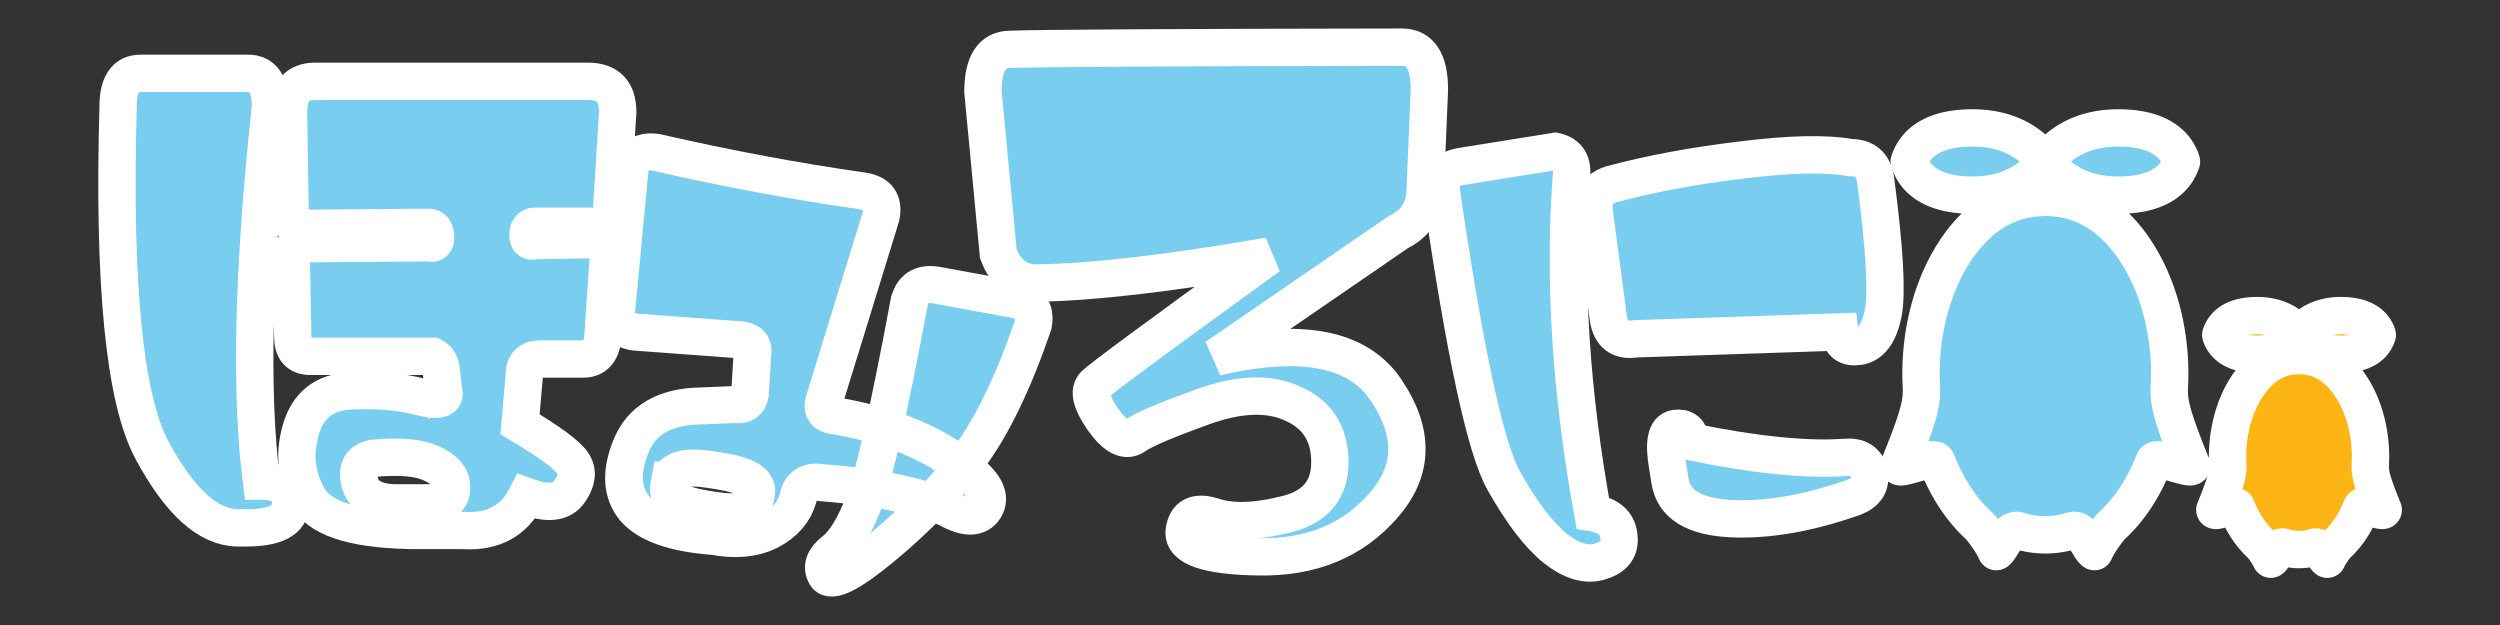 <svg xmlns="http://www.w3.org/2000/svg" width="1024" height="256" viewBox="0 0 270.933 67.733"><rect x="0" y="0" width="270.933" height="67.733" fill="#333333" stroke="none"/><g stroke="#fff" stroke-linecap="round" stroke-width="4.233"><g fill="#79cdee" font-family="Top-Heavy_Font" paint-order="stroke fill markers"><path d="M6.755 9.19q0-3.792 2.528-3.792H21.5q2.528 0 2.528 3.792-2.95 27.326-1.023 42.434 3.37 0 3.31 2.648t-5.056 2.649h-.963q-4.995-.06-9.69-8.788T6.755 9.19ZM43.65 41.332l-.24-2.047q-.06-1.324-.964-1.806H28.543q-1.986 0-1.986-2.227l-.18-9.209q.18-1.203.902-1.324l14.687-.12q.782.24.782-.542 0-1.204-.782-1.204l-14.205.12q-1.445.121-1.505-1.685l-.18-11.496q0-3.49 3.01-3.49h30.937q3.37 0 3.37 3.49l-.722 11.557q-.06 1.504-1.324 1.384h-7.343q-.783 0-.783 1.023 0 .843.783.602l7.463-.12q.963.24.903 1.384l-.662 9.811q-.3 2.287-2.107 2.347h-4.995q-1.806 0-1.806 1.866l-.482 5.538q5.056 3.01 5.96 4.394.962 1.384-.362 3.25-1.264 1.866-4.875.542-2.107 4.153-7.103 3.852h-4.935q-10.413 0-12.58-3.551-2.167-3.612-.963-7.825 1.204-4.274 5.718-4.454 4.575-.18 7.765.662t2.708-.722zm.903 10.894q0-1.565-2.227-2.588-2.167-1.023-6.62-.602-2.108.361-1.566 2.709.602 2.347 4.213 2.347h3.973q2.227.06 2.227-1.625z" aria-label="ほ" font-size="61.635" style="-inkscape-font-specification:Top-Heavy_Font" transform="translate(6.34 2.787)scale(.956)"/><path d="M66.343 6.053q0-2.574 2.573-2.574 12.302.824 23.677.618 2.574 0 2.574 2.573l-2.42 21.876q0 1.338 1.339 1.338 9.78.052 16.11 3.86 3.346 1.905 2.625 3.86-.72 1.905-4.066.67-5.404-1.39-14.67-.618-2.16 0-2.16 2.11-.207 2.523-2.472 4.273-2.264 1.698-6.022 1.595-6.64.566-9.368-1.698-2.676-2.316-1.75-6.949.927-4.684 6.743-5.765l4.015-.823q1.338 0 1.338-1.338l-.566-4.479q0-1.544-1.544-1.544l-11.941 1.03q-2.574 0-2.574-2.574zm33.765 9.882q0-2.573 2.574-2.573l9.059.206q2.573 0 2.573 2.573-1.493 10.397-4.375 16.162-2.83 5.765-7.515 11.375t-5.765 4.273q-1.08-1.287.412-2.934 1.493-1.699 2.265-6.125.823-4.427.772-22.957zm-22.75 24.14v.67q0 1.955 4.426 1.955h.927q4.478 0 4.478-1.955v-.67q0-1.904-4.478-1.904h-.927q-4.426 0-4.426 1.904z" aria-label="み" font-size="52.707" style="-inkscape-font-specification:Top-Heavy_Font" transform="matrix(.949 .152 -.178 .935 6.34 2.787)"/><path d="M137.207 26.115q-16.891 2.929-26.303 3.054-3.116 0-4.363-3.304l-1.745-18.387q0-4.799 3.116-4.799 4.862-.187 44.378-.25 3.116 0 3.116 4.8l-.498 11.905q-.312 2.93-2.992 4.238l-20.693 14.21q14.585-3.427 19.322 3.803 4.8 7.168-.374 13.026-5.173 5.922-14.024 5.797-8.788-.125-8.539-2.867.312-2.68 3.366-1.683 3.116.997 8.103-.25 5.048-1.184 5.048-5.92 0-4.737-4.114-6.607-4.05-1.932-10.284.311-6.233 2.244-7.728 3.304t-3.553-1.808q-2.057-2.93-.997-3.989 1.06-1.06 19.758-14.584z" aria-label="ろ" font-size="63.824" style="-inkscape-font-specification:Top-Heavy_Font" transform="translate(6.34 2.787)scale(.956)"/><path d="M151.812 43.64q0-2.727 2.727-2.727h10.746q2.073.818 1.31 3.273-4.037 17.128-3.6 37.857 2.618.873 2.509 3.055-.055 2.182-2.51 2.51-2.4.381-4.8-2.237t-4.582-8.51q-2.182-5.891-1.8-33.221zm16.746 4.8q0-2.454 2.4-2.836 6.82-.71 15.002-.382 8.237.273 12.274 1.691 2.4.382 2.4 2.837-.328 11.782-1.528 15.11-1.2 3.273-3.273 3.327-2.073 0-1.963-1.963l-22.966-2.891q-2.673 0-2.673-2.783zm3.655 29.73q-.054-4.091 1.528-4.091t1.582 1.8q10.255 3.873 16.801 4.473 2.455.164 2.51 2.182.108 1.964-2.128 2.455-8.128 1.473-14.238.163-6.055-1.309-6.055-5.29z" aria-label="に" font-size="55.859" style="-inkscape-font-specification:Top-Heavy_Font" transform="rotate(-9.104 20.671 -38.42)scale(.956)"/></g><path fill="#79cdee" stroke-linejoin="round" stroke-width="4.048" d="M213.757 13.865c-3.78 0-6.083 1.307-6.846 3.643.763 2.336 3.066 3.64 6.846 3.64h.002c3.151 0 5.619-1.07 7.382-3.017v3.278c-3.855.18-6.81 2.252-9.008 5.418-2.438 3.514-3.948 8.368-3.948 13.73 0 2.544.609 2.573-2.376 9.863-.303.736 3.796-1.14 4.075-.419.535 1.387 1.895 4.52 4.566 6.962.31.284 1.472 1.833 1.893 2.818.585-.367 1.253-2.63 2.449-2.257a9.6 9.6 0 0 0 5.743 0c1.195-.372 1.862 1.89 2.448 2.257.42-.985 1.583-2.534 1.893-2.818 2.67-2.442 4.03-5.575 4.567-6.962.279-.722 4.376 1.155 4.075.419-2.986-7.291-2.377-7.32-2.377-9.862 0-5.363-1.508-10.217-3.947-13.731-2.208-3.18-5.18-5.254-9.008-5.421 0-1.496-.003-2.702 0-3.275 1.763 1.947 4.23 3.018 7.381 3.018h.001c3.781 0 6.085-1.305 6.847-3.641-.762-2.336-3.066-3.642-6.847-3.643h0c-3.475 0-6.121 1.299-7.905 3.643-1.782-2.343-4.43-3.643-7.904-3.643z" paint-order="stroke markers fill"/><path fill="#fdb515" stroke-linejoin="round" stroke-width="4.048" d="M244.608 34.204c-2.173 0-3.497.75-3.935 2.094.438 1.342 1.762 2.093 3.935 2.094h.001c1.811-.001 3.23-.617 4.244-1.736v1.884c-2.217.104-3.916 1.295-5.179 3.115-1.402 2.02-2.27 4.811-2.27 7.894 0 1.463.351 1.478-1.365 5.67-.174.423 2.182-.656 2.342-.24.308.796 1.09 2.598 2.625 4.002.179.162.847 1.054 1.088 1.62.338-.21.721-1.512 1.409-1.297a5.5 5.5 0 0 0 3.301 0c.687-.215 1.071 1.085 1.408 1.297.242-.566.91-1.457 1.088-1.62 1.535-1.404 2.317-3.206 2.625-4.003.16-.415 2.517.664 2.343.241-1.717-4.192-1.366-4.207-1.366-5.67 0-3.083-.867-5.874-2.27-7.894-1.269-1.828-2.977-3.021-5.179-3.117v-1.883c1.014 1.12 2.433 1.736 4.244 1.736h0c2.174 0 3.499-.75 3.937-2.094-.438-1.343-1.763-2.093-3.936-2.094h0c-1.999 0-3.519.748-4.545 2.094-1.024-1.346-2.546-2.094-4.544-2.094z" paint-order="stroke markers fill"/></g></svg>